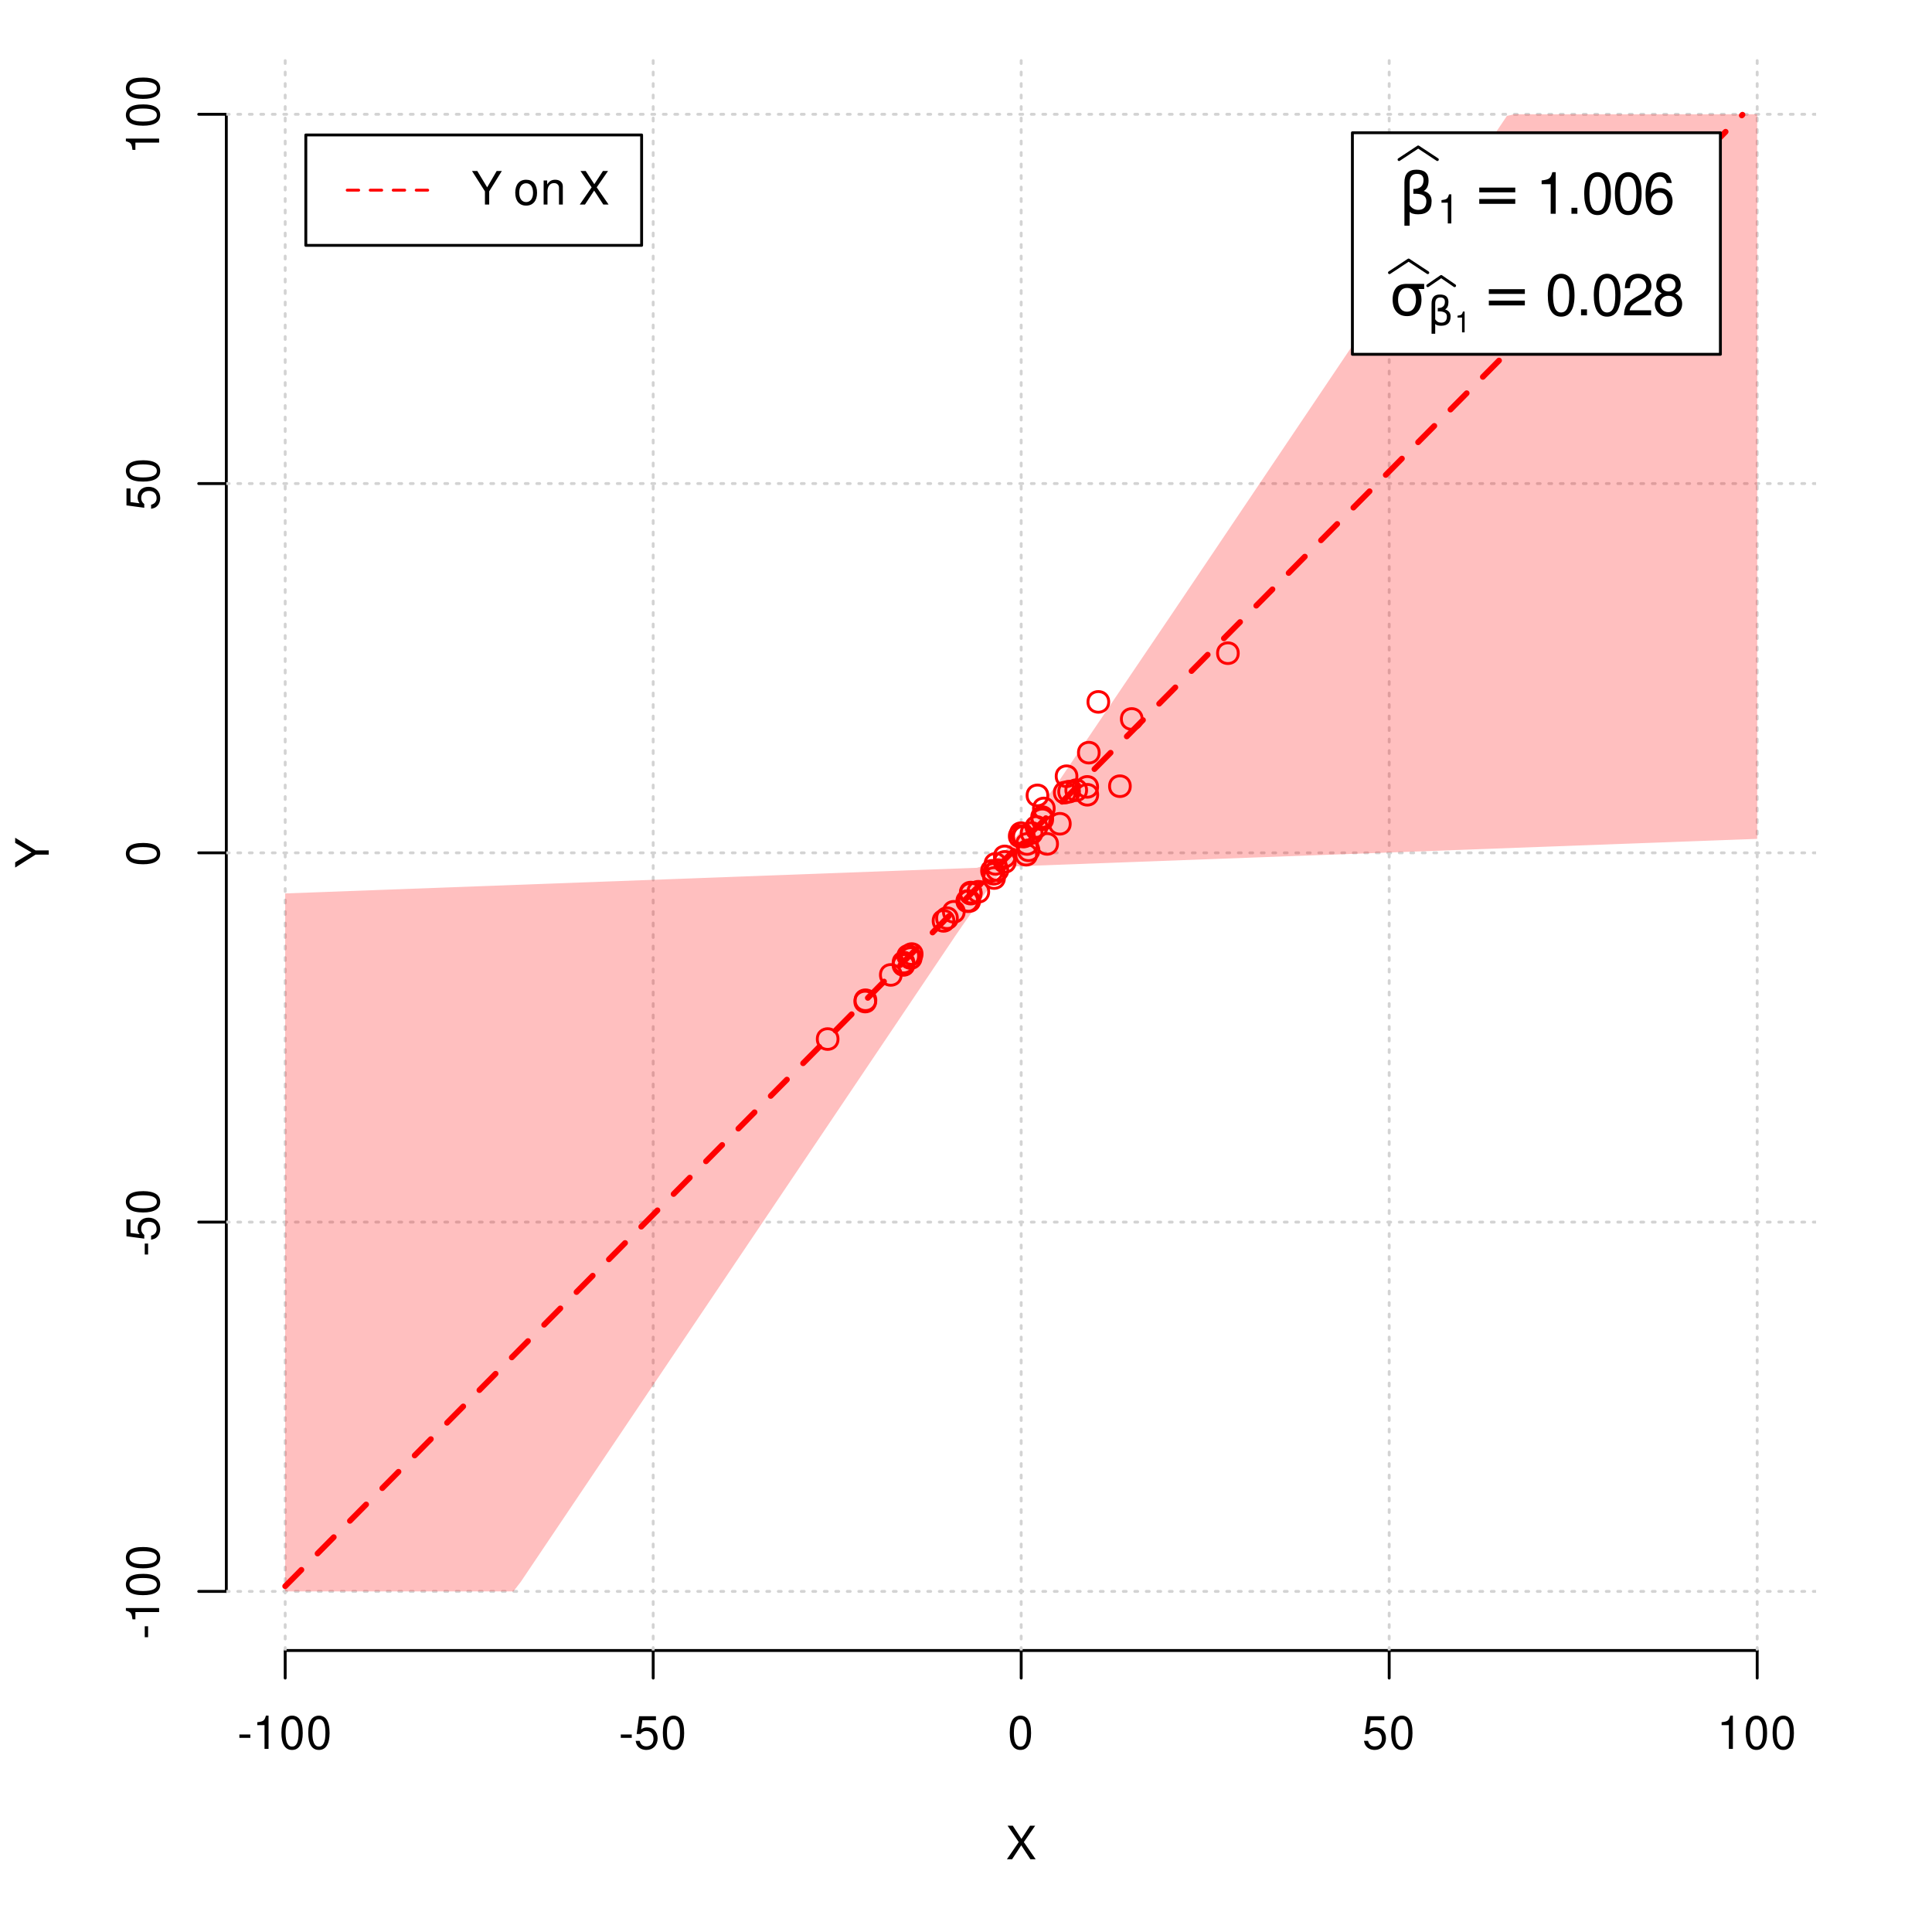 <?xml version="1.0" encoding="UTF-8"?>
<svg xmlns="http://www.w3.org/2000/svg" xmlns:xlink="http://www.w3.org/1999/xlink" width="504pt" height="504pt" viewBox="0 0 504 504" version="1.1">
<defs>
<g>
<symbol overflow="visible" id="glyph0-0">
<path style="stroke:none;" d=""/>
</symbol>
<symbol overflow="visible" id="glyph0-1">
<path style="stroke:none;" d="M 4.688 -4.484 L 7.641 -8.75 L 6.312 -8.75 L 4.062 -5.312 L 1.812 -8.75 L 0.453 -8.75 L 3.359 -4.484 L 0.266 0 L 1.625 0 L 4.016 -3.641 L 6.406 0 L 7.781 0 Z M 4.688 -4.484 "/>
</symbol>
<symbol overflow="visible" id="glyph0-2">
<path style="stroke:none;" d="M 3.406 -3.75 L 0.547 -3.75 L 0.547 -2.875 L 3.406 -2.875 Z M 3.406 -3.75 "/>
</symbol>
<symbol overflow="visible" id="glyph0-3">
<path style="stroke:none;" d="M 3.109 -6.188 L 3.109 0 L 4.156 0 L 4.156 -8.672 L 3.469 -8.672 C 3.094 -7.344 2.859 -7.156 1.219 -6.953 L 1.219 -6.188 Z M 3.109 -6.188 "/>
</symbol>
<symbol overflow="visible" id="glyph0-4">
<path style="stroke:none;" d="M 3.297 -8.672 C 2.516 -8.672 1.781 -8.312 1.344 -7.734 C 0.797 -6.953 0.516 -5.812 0.516 -4.203 C 0.516 -1.266 1.469 0.281 3.297 0.281 C 5.094 0.281 6.078 -1.266 6.078 -4.125 C 6.078 -5.812 5.812 -6.938 5.25 -7.734 C 4.812 -8.328 4.109 -8.672 3.297 -8.672 Z M 3.297 -7.734 C 4.438 -7.734 5 -6.578 5 -4.219 C 5 -1.75 4.453 -0.594 3.281 -0.594 C 2.156 -0.594 1.594 -1.797 1.594 -4.188 C 1.594 -6.578 2.156 -7.734 3.297 -7.734 Z M 3.297 -7.734 "/>
</symbol>
<symbol overflow="visible" id="glyph0-5">
<path style="stroke:none;" d="M 5.719 -8.516 L 1.312 -8.516 L 0.688 -3.875 L 1.656 -3.875 C 2.141 -4.469 2.562 -4.672 3.234 -4.672 C 4.375 -4.672 5.078 -3.891 5.078 -2.625 C 5.078 -1.406 4.375 -0.656 3.219 -0.656 C 2.297 -0.656 1.734 -1.125 1.469 -2.094 L 0.422 -2.094 C 0.562 -1.391 0.688 -1.062 0.938 -0.75 C 1.422 -0.094 2.281 0.281 3.234 0.281 C 4.953 0.281 6.156 -0.969 6.156 -2.766 C 6.156 -4.453 5.047 -5.609 3.406 -5.609 C 2.812 -5.609 2.328 -5.453 1.844 -5.094 L 2.172 -7.469 L 5.719 -7.469 Z M 5.719 -8.516 "/>
</symbol>
<symbol overflow="visible" id="glyph0-6">
<path style="stroke:none;" d="M 4.641 -3.438 L 7.938 -8.75 L 6.594 -8.75 L 4.109 -4.484 L 1.531 -8.75 L 0.156 -8.75 L 3.531 -3.438 L 3.531 0 L 4.641 0 Z M 4.641 -3.438 "/>
</symbol>
<symbol overflow="visible" id="glyph0-7">
<path style="stroke:none;" d=""/>
</symbol>
<symbol overflow="visible" id="glyph0-8">
<path style="stroke:none;" d="M 3.266 -6.469 C 1.484 -6.469 0.438 -5.203 0.438 -3.094 C 0.438 -0.969 1.484 0.281 3.281 0.281 C 5.047 0.281 6.125 -0.984 6.125 -3.047 C 6.125 -5.234 5.094 -6.469 3.266 -6.469 Z M 3.281 -5.547 C 4.406 -5.547 5.078 -4.625 5.078 -3.062 C 5.078 -1.578 4.375 -0.641 3.281 -0.641 C 2.156 -0.641 1.469 -1.578 1.469 -3.094 C 1.469 -4.625 2.156 -5.547 3.281 -5.547 Z M 3.281 -5.547 "/>
</symbol>
<symbol overflow="visible" id="glyph0-9">
<path style="stroke:none;" d="M 0.844 -6.281 L 0.844 0 L 1.844 0 L 1.844 -3.469 C 1.844 -4.75 2.516 -5.594 3.547 -5.594 C 4.344 -5.594 4.844 -5.109 4.844 -4.359 L 4.844 0 L 5.844 0 L 5.844 -4.75 C 5.844 -5.797 5.062 -6.469 3.859 -6.469 C 2.922 -6.469 2.312 -6.109 1.766 -5.234 L 1.766 -6.281 Z M 0.844 -6.281 "/>
</symbol>
<symbol overflow="visible" id="glyph1-0">
<path style="stroke:none;" d=""/>
</symbol>
<symbol overflow="visible" id="glyph1-1">
<path style="stroke:none;" d="M -3.438 -4.641 L -8.75 -7.938 L -8.75 -6.594 L -4.484 -4.109 L -8.75 -1.531 L -8.75 -0.156 L -3.438 -3.531 L 0 -3.531 L 0 -4.641 Z M -3.438 -4.641 "/>
</symbol>
<symbol overflow="visible" id="glyph1-2">
<path style="stroke:none;" d="M -3.75 -3.406 L -3.75 -0.547 L -2.875 -0.547 L -2.875 -3.406 Z M -3.75 -3.406 "/>
</symbol>
<symbol overflow="visible" id="glyph1-3">
<path style="stroke:none;" d="M -6.188 -3.109 L 0 -3.109 L 0 -4.156 L -8.672 -4.156 L -8.672 -3.469 C -7.344 -3.094 -7.156 -2.859 -6.953 -1.219 L -6.188 -1.219 Z M -6.188 -3.109 "/>
</symbol>
<symbol overflow="visible" id="glyph1-4">
<path style="stroke:none;" d="M -8.672 -3.297 C -8.672 -2.516 -8.312 -1.781 -7.734 -1.344 C -6.953 -0.797 -5.812 -0.516 -4.203 -0.516 C -1.266 -0.516 0.281 -1.469 0.281 -3.297 C 0.281 -5.094 -1.266 -6.078 -4.125 -6.078 C -5.812 -6.078 -6.938 -5.812 -7.734 -5.25 C -8.328 -4.812 -8.672 -4.109 -8.672 -3.297 Z M -7.734 -3.297 C -7.734 -4.438 -6.578 -5 -4.219 -5 C -1.75 -5 -0.594 -4.453 -0.594 -3.281 C -0.594 -2.156 -1.797 -1.594 -4.188 -1.594 C -6.578 -1.594 -7.734 -2.156 -7.734 -3.297 Z M -7.734 -3.297 "/>
</symbol>
<symbol overflow="visible" id="glyph1-5">
<path style="stroke:none;" d="M -8.516 -5.719 L -8.516 -1.312 L -3.875 -0.688 L -3.875 -1.656 C -4.469 -2.141 -4.672 -2.562 -4.672 -3.234 C -4.672 -4.375 -3.891 -5.078 -2.625 -5.078 C -1.406 -5.078 -0.656 -4.375 -0.656 -3.219 C -0.656 -2.297 -1.125 -1.734 -2.094 -1.469 L -2.094 -0.422 C -1.391 -0.562 -1.062 -0.688 -0.75 -0.938 C -0.094 -1.422 0.281 -2.281 0.281 -3.234 C 0.281 -4.953 -0.969 -6.156 -2.766 -6.156 C -4.453 -6.156 -5.609 -5.047 -5.609 -3.406 C -5.609 -2.812 -5.453 -2.328 -5.094 -1.844 L -7.469 -2.172 L -7.469 -5.719 Z M -8.516 -5.719 "/>
</symbol>
<symbol overflow="visible" id="glyph2-0">
<path style="stroke:none;" d="M 0.75 2.656 L 0.75 -10.578 L 8.25 -10.578 L 8.25 2.656 Z M 1.594 1.812 L 7.406 1.812 L 7.406 -9.734 L 1.594 -9.734 Z M 1.594 1.812 "/>
</symbol>
<symbol overflow="visible" id="glyph2-1">
<path style="stroke:none;" d="M 2.766 -0.5 L 2.766 3.125 L 1.406 3.125 L 1.406 -8.156 C 1.406 -10.375 2.445 -11.484 4.531 -11.484 C 6.645 -11.484 7.703 -10.547 7.703 -8.672 C 7.703 -7.336 7.285 -6.426 6.453 -5.938 C 7.816 -5.5 8.5 -4.625 8.5 -3.312 C 8.5 -1 7.32 0.156 4.969 0.156 C 3.926 0.156 3.191 -0.062 2.766 -0.5 Z M 2.766 -2.266 C 3.305 -1.422 4.055 -1 5.016 -1 C 6.422 -1 7.125 -1.766 7.125 -3.297 C 7.125 -4.672 5.992 -5.305 3.734 -5.203 L 3.734 -6.453 C 5.504 -6.453 6.391 -7.234 6.391 -8.797 C 6.391 -9.859 5.816 -10.391 4.672 -10.391 C 3.398 -10.391 2.766 -9.629 2.766 -8.109 Z M 2.766 -2.266 "/>
</symbol>
<symbol overflow="visible" id="glyph2-2">
<path style="stroke:none;" d="M 1.594 -6.812 L 10.984 -6.812 L 10.984 -5.578 L 1.594 -5.578 Z M 1.594 -3.828 L 10.984 -3.828 L 10.984 -2.578 L 1.594 -2.578 Z M 1.594 -3.828 "/>
</symbol>
<symbol overflow="visible" id="glyph2-3">
<path style="stroke:none;" d="M 4.594 -7.141 C 3.852 -7.141 3.281 -6.867 2.875 -6.328 C 2.457 -5.766 2.25 -5.02 2.25 -4.094 C 2.25 -3.113 2.457 -2.344 2.875 -1.781 C 3.289 -1.219 3.863 -0.938 4.594 -0.938 C 5.312 -0.938 5.879 -1.219 6.297 -1.781 C 6.711 -2.344 6.922 -3.113 6.922 -4.094 C 6.922 -4.988 6.711 -5.734 6.297 -6.328 C 5.91 -6.867 5.344 -7.141 4.594 -7.141 Z M 4.594 -8.203 L 9.062 -8.203 L 9.062 -6.859 L 7.562 -6.859 C 8.094 -6.098 8.359 -5.176 8.359 -4.094 C 8.359 -2.75 8.023 -1.695 7.359 -0.938 C 6.68 -0.164 5.758 0.219 4.594 0.219 C 3.414 0.219 2.492 -0.164 1.828 -0.938 C 1.16 -1.695 0.828 -2.75 0.828 -4.094 C 0.828 -5.445 1.16 -6.504 1.828 -7.266 C 2.379 -7.891 3.301 -8.203 4.594 -8.203 Z M 4.594 -8.203 "/>
</symbol>
<symbol overflow="visible" id="glyph3-0">
<path style="stroke:none;" d=""/>
</symbol>
<symbol overflow="visible" id="glyph3-1">
<path style="stroke:none;" d="M 2.719 -5.406 L 2.719 0 L 3.641 0 L 3.641 -7.594 L 3.031 -7.594 C 2.703 -6.422 2.5 -6.266 1.078 -6.078 L 1.078 -5.406 Z M 2.719 -5.406 "/>
</symbol>
<symbol overflow="visible" id="glyph4-0">
<path style="stroke:none;" d=""/>
</symbol>
<symbol overflow="visible" id="glyph4-1">
<path style="stroke:none;" d="M 3.891 -7.719 L 3.891 0 L 5.203 0 L 5.203 -10.844 L 4.328 -10.844 C 3.875 -9.188 3.562 -8.953 1.531 -8.688 L 1.531 -7.719 Z M 3.891 -7.719 "/>
</symbol>
<symbol overflow="visible" id="glyph4-2">
<path style="stroke:none;" d="M 2.859 -1.562 L 1.312 -1.562 L 1.312 0 L 2.859 0 Z M 2.859 -1.562 "/>
</symbol>
<symbol overflow="visible" id="glyph4-3">
<path style="stroke:none;" d="M 4.125 -10.844 C 3.141 -10.844 2.234 -10.391 1.688 -9.656 C 0.984 -8.703 0.641 -7.266 0.641 -5.25 C 0.641 -1.594 1.844 0.344 4.125 0.344 C 6.375 0.344 7.609 -1.594 7.609 -5.156 C 7.609 -7.266 7.281 -8.672 6.562 -9.656 C 6.016 -10.406 5.125 -10.844 4.125 -10.844 Z M 4.125 -9.672 C 5.547 -9.672 6.25 -8.219 6.25 -5.281 C 6.25 -2.188 5.562 -0.75 4.094 -0.75 C 2.703 -0.75 2 -2.25 2 -5.234 C 2 -8.219 2.703 -9.672 4.125 -9.672 Z M 4.125 -9.672 "/>
</symbol>
<symbol overflow="visible" id="glyph4-4">
<path style="stroke:none;" d="M 7.469 -8.031 C 7.219 -9.797 6.078 -10.844 4.453 -10.844 C 3.281 -10.844 2.234 -10.281 1.609 -9.297 C 0.938 -8.234 0.641 -6.922 0.641 -4.953 C 0.641 -3.125 0.906 -1.969 1.547 -1 C 2.109 -0.125 3.047 0.344 4.219 0.344 C 6.234 0.344 7.688 -1.172 7.688 -3.281 C 7.688 -5.281 6.344 -6.688 4.438 -6.688 C 3.391 -6.688 2.562 -6.297 2 -5.5 C 2.016 -8.188 2.844 -9.672 4.359 -9.672 C 5.297 -9.672 5.938 -9.078 6.156 -8.031 Z M 4.281 -5.516 C 5.547 -5.516 6.344 -4.625 6.344 -3.188 C 6.344 -1.812 5.438 -0.828 4.234 -0.828 C 3 -0.828 2.062 -1.859 2.062 -3.234 C 2.062 -4.594 2.969 -5.516 4.281 -5.516 Z M 4.281 -5.516 "/>
</symbol>
<symbol overflow="visible" id="glyph4-5">
<path style="stroke:none;" d="M 7.594 -1.312 L 2 -1.312 C 2.125 -2.203 2.609 -2.781 3.922 -3.562 L 5.422 -4.406 C 6.906 -5.234 7.672 -6.344 7.672 -7.688 C 7.672 -8.578 7.312 -9.422 6.672 -10 C 6.047 -10.578 5.266 -10.844 4.266 -10.844 C 2.906 -10.844 1.906 -10.359 1.312 -9.438 C 0.938 -8.859 0.781 -8.188 0.75 -7.094 L 2.062 -7.094 C 2.109 -7.828 2.203 -8.266 2.391 -8.625 C 2.734 -9.281 3.422 -9.688 4.219 -9.688 C 5.422 -9.688 6.312 -8.812 6.312 -7.656 C 6.312 -6.781 5.812 -6.031 4.875 -5.484 L 3.5 -4.688 C 1.281 -3.406 0.625 -2.391 0.516 -0.016 L 7.594 -0.016 Z M 7.594 -1.312 "/>
</symbol>
<symbol overflow="visible" id="glyph4-6">
<path style="stroke:none;" d="M 5.859 -5.719 C 6.969 -6.391 7.312 -6.938 7.312 -7.953 C 7.312 -9.656 6.016 -10.844 4.125 -10.844 C 2.25 -10.844 0.938 -9.656 0.938 -7.969 C 0.938 -6.938 1.281 -6.406 2.375 -5.719 C 1.156 -5.094 0.562 -4.219 0.562 -3.016 C 0.562 -1.031 2.016 0.344 4.125 0.344 C 6.219 0.344 7.688 -1.031 7.688 -3.016 C 7.688 -4.219 7.094 -5.094 5.859 -5.719 Z M 4.125 -9.672 C 5.25 -9.672 5.969 -9 5.969 -7.922 C 5.969 -6.906 5.234 -6.219 4.125 -6.219 C 3 -6.219 2.281 -6.906 2.281 -7.953 C 2.281 -9 3 -9.672 4.125 -9.672 Z M 4.125 -5.109 C 5.438 -5.109 6.344 -4.25 6.344 -2.984 C 6.344 -1.688 5.453 -0.828 4.094 -0.828 C 2.812 -0.828 1.906 -1.703 1.906 -2.969 C 1.906 -4.266 2.797 -5.109 4.125 -5.109 Z M 4.125 -5.109 "/>
</symbol>
<symbol overflow="visible" id="glyph5-0">
<path style="stroke:none;" d="M 0.516 1.859 L 0.516 -7.406 L 5.766 -7.406 L 5.766 1.859 Z M 1.109 1.266 L 5.188 1.266 L 5.188 -6.812 L 1.109 -6.812 Z M 1.109 1.266 "/>
</symbol>
<symbol overflow="visible" id="glyph5-1">
<path style="stroke:none;" d="M 1.938 -0.359 L 1.938 2.188 L 0.984 2.188 L 0.984 -5.703 C 0.984 -7.266 1.711 -8.047 3.172 -8.047 C 4.648 -8.047 5.391 -7.391 5.391 -6.078 C 5.391 -5.141 5.098 -4.5 4.516 -4.156 C 5.473 -3.844 5.953 -3.234 5.953 -2.328 C 5.953 -0.703 5.125 0.109 3.469 0.109 C 2.75 0.109 2.238 -0.047 1.938 -0.359 Z M 1.938 -1.578 C 2.312 -0.992 2.836 -0.703 3.516 -0.703 C 4.492 -0.703 4.984 -1.238 4.984 -2.312 C 4.984 -3.27 4.191 -3.711 2.609 -3.641 L 2.609 -4.516 C 3.848 -4.516 4.469 -5.062 4.469 -6.156 C 4.469 -6.906 4.066 -7.281 3.266 -7.281 C 2.379 -7.281 1.938 -6.742 1.938 -5.672 Z M 1.938 -1.578 "/>
</symbol>
<symbol overflow="visible" id="glyph6-0">
<path style="stroke:none;" d=""/>
</symbol>
<symbol overflow="visible" id="glyph6-1">
<path style="stroke:none;" d="M 1.938 -3.859 L 1.938 0 L 2.609 0 L 2.609 -5.422 L 2.172 -5.422 C 1.938 -4.594 1.781 -4.484 0.766 -4.344 L 0.766 -3.859 Z M 1.938 -3.859 "/>
</symbol>
</g>
<clipPath id="clip1">
  <path d="M 74 14.398 L 75 14.398 L 75 430.559 L 74 430.559 Z M 74 14.398 "/>
</clipPath>
<clipPath id="clip2">
  <path d="M 170 14.398 L 171 14.398 L 171 430.559 L 170 430.559 Z M 170 14.398 "/>
</clipPath>
<clipPath id="clip3">
  <path d="M 266 14.398 L 267 14.398 L 267 430.559 L 266 430.559 Z M 266 14.398 "/>
</clipPath>
<clipPath id="clip4">
  <path d="M 362 14.398 L 363 14.398 L 363 430.559 L 362 430.559 Z M 362 14.398 "/>
</clipPath>
<clipPath id="clip5">
  <path d="M 458 14.398 L 459 14.398 L 459 430.559 L 458 430.559 Z M 458 14.398 "/>
</clipPath>
<clipPath id="clip6">
  <path d="M 59.039 414 L 473.758 414 L 473.758 416 L 59.039 416 Z M 59.039 414 "/>
</clipPath>
<clipPath id="clip7">
  <path d="M 59.039 318 L 473.758 318 L 473.758 320 L 59.039 320 Z M 59.039 318 "/>
</clipPath>
<clipPath id="clip8">
  <path d="M 59.039 222 L 473.758 222 L 473.758 223 L 59.039 223 Z M 59.039 222 "/>
</clipPath>
<clipPath id="clip9">
  <path d="M 59.039 125 L 473.758 125 L 473.758 127 L 59.039 127 Z M 59.039 125 "/>
</clipPath>
<clipPath id="clip10">
  <path d="M 59.039 29 L 473.758 29 L 473.758 31 L 59.039 31 Z M 59.039 29 "/>
</clipPath>
</defs>
<g id="surface1531">
<rect x="0" y="0" width="504" height="504" style="fill:rgb(100%,100%,100%);fill-opacity:1;stroke:none;"/>
<g style="fill:rgb(0%,0%,0%);fill-opacity:1;">
  <use xlink:href="#glyph0-1" x="262.398" y="485.029"/>
</g>
<g style="fill:rgb(0%,0%,0%);fill-opacity:1;">
  <use xlink:href="#glyph1-1" x="12.709" y="226.48"/>
</g>
<path style="fill:none;stroke-width:0.75;stroke-linecap:round;stroke-linejoin:round;stroke:rgb(0%,0%,0%);stroke-opacity:1;stroke-miterlimit:10;" d="M 74.398 430.559 L 458.398 430.559 "/>
<path style="fill:none;stroke-width:0.75;stroke-linecap:round;stroke-linejoin:round;stroke:rgb(0%,0%,0%);stroke-opacity:1;stroke-miterlimit:10;" d="M 74.398 430.559 L 74.398 437.762 "/>
<path style="fill:none;stroke-width:0.75;stroke-linecap:round;stroke-linejoin:round;stroke:rgb(0%,0%,0%);stroke-opacity:1;stroke-miterlimit:10;" d="M 170.398 430.559 L 170.398 437.762 "/>
<path style="fill:none;stroke-width:0.75;stroke-linecap:round;stroke-linejoin:round;stroke:rgb(0%,0%,0%);stroke-opacity:1;stroke-miterlimit:10;" d="M 266.398 430.559 L 266.398 437.762 "/>
<path style="fill:none;stroke-width:0.75;stroke-linecap:round;stroke-linejoin:round;stroke:rgb(0%,0%,0%);stroke-opacity:1;stroke-miterlimit:10;" d="M 362.398 430.559 L 362.398 437.762 "/>
<path style="fill:none;stroke-width:0.75;stroke-linecap:round;stroke-linejoin:round;stroke:rgb(0%,0%,0%);stroke-opacity:1;stroke-miterlimit:10;" d="M 458.398 430.559 L 458.398 437.762 "/>
<g style="fill:rgb(0%,0%,0%);fill-opacity:1;">
  <use xlink:href="#glyph0-2" x="61.898" y="456.229"/>
  <use xlink:href="#glyph0-3" x="65.898" y="456.229"/>
  <use xlink:href="#glyph0-4" x="72.898" y="456.229"/>
  <use xlink:href="#glyph0-4" x="79.898" y="456.229"/>
</g>
<g style="fill:rgb(0%,0%,0%);fill-opacity:1;">
  <use xlink:href="#glyph0-2" x="161.398" y="456.229"/>
  <use xlink:href="#glyph0-5" x="165.398" y="456.229"/>
  <use xlink:href="#glyph0-4" x="172.398" y="456.229"/>
</g>
<g style="fill:rgb(0%,0%,0%);fill-opacity:1;">
  <use xlink:href="#glyph0-4" x="262.898" y="456.229"/>
</g>
<g style="fill:rgb(0%,0%,0%);fill-opacity:1;">
  <use xlink:href="#glyph0-5" x="355.398" y="456.229"/>
  <use xlink:href="#glyph0-4" x="362.398" y="456.229"/>
</g>
<g style="fill:rgb(0%,0%,0%);fill-opacity:1;">
  <use xlink:href="#glyph0-3" x="447.898" y="456.229"/>
  <use xlink:href="#glyph0-4" x="454.898" y="456.229"/>
  <use xlink:href="#glyph0-4" x="461.898" y="456.229"/>
</g>
<path style="fill:none;stroke-width:0.75;stroke-linecap:round;stroke-linejoin:round;stroke:rgb(0%,0%,0%);stroke-opacity:1;stroke-miterlimit:10;" d="M 59.039 415.148 L 59.039 29.812 "/>
<path style="fill:none;stroke-width:0.75;stroke-linecap:round;stroke-linejoin:round;stroke:rgb(0%,0%,0%);stroke-opacity:1;stroke-miterlimit:10;" d="M 59.039 415.148 L 51.84 415.148 "/>
<path style="fill:none;stroke-width:0.75;stroke-linecap:round;stroke-linejoin:round;stroke:rgb(0%,0%,0%);stroke-opacity:1;stroke-miterlimit:10;" d="M 59.039 318.812 L 51.84 318.812 "/>
<path style="fill:none;stroke-width:0.75;stroke-linecap:round;stroke-linejoin:round;stroke:rgb(0%,0%,0%);stroke-opacity:1;stroke-miterlimit:10;" d="M 59.039 222.48 L 51.84 222.48 "/>
<path style="fill:none;stroke-width:0.75;stroke-linecap:round;stroke-linejoin:round;stroke:rgb(0%,0%,0%);stroke-opacity:1;stroke-miterlimit:10;" d="M 59.039 126.148 L 51.84 126.148 "/>
<path style="fill:none;stroke-width:0.75;stroke-linecap:round;stroke-linejoin:round;stroke:rgb(0%,0%,0%);stroke-opacity:1;stroke-miterlimit:10;" d="M 59.039 29.812 L 51.84 29.812 "/>
<g style="fill:rgb(0%,0%,0%);fill-opacity:1;">
  <use xlink:href="#glyph1-2" x="41.51" y="427.648"/>
  <use xlink:href="#glyph1-3" x="41.51" y="423.648"/>
  <use xlink:href="#glyph1-4" x="41.51" y="416.648"/>
  <use xlink:href="#glyph1-4" x="41.51" y="409.648"/>
</g>
<g style="fill:rgb(0%,0%,0%);fill-opacity:1;">
  <use xlink:href="#glyph1-2" x="41.51" y="327.812"/>
  <use xlink:href="#glyph1-5" x="41.51" y="323.812"/>
  <use xlink:href="#glyph1-4" x="41.51" y="316.812"/>
</g>
<g style="fill:rgb(0%,0%,0%);fill-opacity:1;">
  <use xlink:href="#glyph1-4" x="41.51" y="225.98"/>
</g>
<g style="fill:rgb(0%,0%,0%);fill-opacity:1;">
  <use xlink:href="#glyph1-5" x="41.51" y="133.148"/>
  <use xlink:href="#glyph1-4" x="41.51" y="126.148"/>
</g>
<g style="fill:rgb(0%,0%,0%);fill-opacity:1;">
  <use xlink:href="#glyph1-3" x="41.51" y="40.312"/>
  <use xlink:href="#glyph1-4" x="41.51" y="33.312"/>
  <use xlink:href="#glyph1-4" x="41.51" y="26.312"/>
</g>
<g clip-path="url(#clip1)" clip-rule="nonzero">
<path style="fill:none;stroke-width:0.75;stroke-linecap:round;stroke-linejoin:round;stroke:rgb(82.745%,82.745%,82.745%);stroke-opacity:1;stroke-dasharray:0.75,2.25;stroke-miterlimit:10;" d="M 74.398 430.559 L 74.398 14.398 "/>
</g>
<g clip-path="url(#clip2)" clip-rule="nonzero">
<path style="fill:none;stroke-width:0.75;stroke-linecap:round;stroke-linejoin:round;stroke:rgb(82.745%,82.745%,82.745%);stroke-opacity:1;stroke-dasharray:0.75,2.25;stroke-miterlimit:10;" d="M 170.398 430.559 L 170.398 14.398 "/>
</g>
<g clip-path="url(#clip3)" clip-rule="nonzero">
<path style="fill:none;stroke-width:0.75;stroke-linecap:round;stroke-linejoin:round;stroke:rgb(82.745%,82.745%,82.745%);stroke-opacity:1;stroke-dasharray:0.75,2.25;stroke-miterlimit:10;" d="M 266.398 430.559 L 266.398 14.398 "/>
</g>
<g clip-path="url(#clip4)" clip-rule="nonzero">
<path style="fill:none;stroke-width:0.75;stroke-linecap:round;stroke-linejoin:round;stroke:rgb(82.745%,82.745%,82.745%);stroke-opacity:1;stroke-dasharray:0.75,2.25;stroke-miterlimit:10;" d="M 362.398 430.559 L 362.398 14.398 "/>
</g>
<g clip-path="url(#clip5)" clip-rule="nonzero">
<path style="fill:none;stroke-width:0.75;stroke-linecap:round;stroke-linejoin:round;stroke:rgb(82.745%,82.745%,82.745%);stroke-opacity:1;stroke-dasharray:0.75,2.25;stroke-miterlimit:10;" d="M 458.398 430.559 L 458.398 14.398 "/>
</g>
<g clip-path="url(#clip6)" clip-rule="nonzero">
<path style="fill:none;stroke-width:0.75;stroke-linecap:round;stroke-linejoin:round;stroke:rgb(82.745%,82.745%,82.745%);stroke-opacity:1;stroke-dasharray:0.75,2.25;stroke-miterlimit:10;" d="M 59.039 415.148 L 473.762 415.148 "/>
</g>
<g clip-path="url(#clip7)" clip-rule="nonzero">
<path style="fill:none;stroke-width:0.75;stroke-linecap:round;stroke-linejoin:round;stroke:rgb(82.745%,82.745%,82.745%);stroke-opacity:1;stroke-dasharray:0.75,2.25;stroke-miterlimit:10;" d="M 59.039 318.812 L 473.762 318.812 "/>
</g>
<g clip-path="url(#clip8)" clip-rule="nonzero">
<path style="fill:none;stroke-width:0.75;stroke-linecap:round;stroke-linejoin:round;stroke:rgb(82.745%,82.745%,82.745%);stroke-opacity:1;stroke-dasharray:0.75,2.25;stroke-miterlimit:10;" d="M 59.039 222.48 L 473.762 222.48 "/>
</g>
<g clip-path="url(#clip9)" clip-rule="nonzero">
<path style="fill:none;stroke-width:0.75;stroke-linecap:round;stroke-linejoin:round;stroke:rgb(82.745%,82.745%,82.745%);stroke-opacity:1;stroke-dasharray:0.75,2.25;stroke-miterlimit:10;" d="M 59.039 126.148 L 473.762 126.148 "/>
</g>
<g clip-path="url(#clip10)" clip-rule="nonzero">
<path style="fill:none;stroke-width:0.75;stroke-linecap:round;stroke-linejoin:round;stroke:rgb(82.745%,82.745%,82.745%);stroke-opacity:1;stroke-dasharray:0.75,2.25;stroke-miterlimit:10;" d="M 59.039 29.812 L 473.762 29.812 "/>
</g>
<path style=" stroke:none;fill-rule:nonzero;fill:rgb(100%,0%,0%);fill-opacity:0.251;" d="M 74.398 240.195 L 74.398 233.074 L 76.32 233.004 L 78.238 232.934 L 80.16 232.863 L 82.078 232.789 L 85.922 232.648 L 87.84 232.578 L 89.762 232.504 L 91.68 232.434 L 93.602 232.363 L 95.52 232.293 L 97.441 232.219 L 99.359 232.148 L 101.281 232.078 L 103.199 232.008 L 105.121 231.938 L 107.039 231.863 L 108.961 231.793 L 110.879 231.723 L 112.801 231.652 L 114.719 231.578 L 116.641 231.508 L 118.559 231.438 L 120.48 231.367 L 122.398 231.297 L 124.32 231.223 L 126.238 231.152 L 128.16 231.082 L 130.078 231.012 L 132 230.938 L 133.922 230.867 L 135.84 230.797 L 137.762 230.727 L 139.68 230.652 L 141.602 230.582 L 143.52 230.512 L 145.441 230.441 L 147.359 230.371 L 149.281 230.297 L 151.199 230.227 L 153.121 230.156 L 155.039 230.086 L 156.961 230.012 L 158.879 229.941 L 160.801 229.871 L 162.719 229.801 L 164.641 229.73 L 166.559 229.656 L 168.48 229.586 L 170.398 229.516 L 172.32 229.445 L 174.238 229.371 L 176.16 229.301 L 178.078 229.23 L 180 229.16 L 181.922 229.086 L 183.84 229.016 L 185.762 228.945 L 187.68 228.875 L 189.602 228.805 L 191.52 228.73 L 193.441 228.66 L 195.359 228.59 L 197.281 228.52 L 199.199 228.445 L 201.121 228.375 L 203.039 228.305 L 204.961 228.234 L 206.879 228.164 L 208.801 228.09 L 210.719 228.02 L 212.641 227.949 L 214.559 227.879 L 216.48 227.805 L 218.398 227.734 L 220.32 227.664 L 222.238 227.594 L 224.16 227.52 L 226.078 227.449 L 229.922 227.309 L 231.84 227.238 L 233.762 227.164 L 235.68 227.094 L 237.602 227.023 L 239.52 226.953 L 241.441 226.879 L 243.359 226.809 L 245.281 226.738 L 247.199 226.668 L 249.121 226.598 L 251.039 226.523 L 252.961 226.453 L 254.879 226.383 L 256.801 225.777 L 258.719 224.66 L 260.641 223.543 L 262.559 221.484 L 264.48 219.023 L 266.398 216.566 L 268.32 214.105 L 270.238 211.648 L 272.16 209.188 L 274.078 206.727 L 276 204.105 L 277.922 201.266 L 279.84 198.426 L 281.762 195.586 L 283.68 192.746 L 285.602 189.906 L 287.52 187.066 L 289.441 184.227 L 291.359 181.387 L 293.281 178.547 L 295.199 175.707 L 297.121 172.867 L 299.039 170.027 L 300.961 167.188 L 302.879 164.348 L 304.801 161.508 L 306.719 158.664 L 308.641 155.809 L 310.559 152.953 L 312.48 150.102 L 314.398 147.246 L 316.32 144.395 L 318.238 141.539 L 320.16 138.684 L 322.078 135.832 L 325.922 130.121 L 327.84 127.27 L 329.762 124.414 L 331.68 121.559 L 333.602 118.707 L 335.52 115.852 L 337.441 112.996 L 339.359 110.145 L 341.281 107.289 L 343.199 104.438 L 345.121 101.582 L 347.039 98.727 L 348.961 95.875 L 350.879 93.02 L 352.801 90.164 L 354.719 87.312 L 356.641 84.457 L 358.559 81.602 L 360.48 78.75 L 362.398 75.895 L 364.32 73.043 L 366.238 70.188 L 368.16 67.332 L 370.078 64.48 L 373.922 58.77 L 375.84 55.918 L 377.762 53.062 L 379.68 50.207 L 381.602 47.355 L 383.52 44.5 L 385.441 41.645 L 387.359 38.793 L 389.281 35.938 L 391.199 33.086 L 393.121 30.23 L 395.039 29.812 L 458.398 29.812 L 458.398 218.836 L 456.48 218.906 L 454.559 218.977 L 452.641 219.047 L 450.719 219.121 L 448.801 219.191 L 446.879 219.262 L 444.961 219.332 L 443.039 219.406 L 441.121 219.477 L 439.199 219.547 L 437.281 219.617 L 435.359 219.691 L 433.441 219.762 L 431.52 219.832 L 429.602 219.902 L 427.68 219.973 L 425.762 220.047 L 423.84 220.117 L 421.922 220.188 L 420 220.258 L 418.078 220.332 L 416.16 220.402 L 414.238 220.473 L 412.32 220.543 L 410.398 220.613 L 408.48 220.688 L 406.559 220.758 L 404.641 220.828 L 402.719 220.898 L 400.801 220.973 L 398.879 221.043 L 396.961 221.113 L 395.039 221.184 L 393.121 221.258 L 391.199 221.328 L 389.281 221.398 L 387.359 221.469 L 385.441 221.539 L 383.52 221.613 L 381.602 221.684 L 379.68 221.754 L 377.762 221.824 L 375.84 221.898 L 373.922 221.969 L 370.078 222.109 L 368.16 222.18 L 366.238 222.254 L 364.32 222.324 L 362.398 222.395 L 360.48 222.465 L 358.559 222.539 L 356.641 222.609 L 354.719 222.68 L 352.801 222.75 L 350.879 222.824 L 348.961 222.895 L 347.039 222.965 L 345.121 223.035 L 343.199 223.105 L 341.281 223.18 L 339.359 223.25 L 337.441 223.32 L 335.52 223.391 L 333.602 223.465 L 331.68 223.535 L 329.762 223.605 L 327.84 223.676 L 325.922 223.746 L 324 223.82 L 322.078 223.891 L 320.16 223.961 L 318.238 224.031 L 316.32 224.105 L 314.398 224.176 L 312.48 224.246 L 310.559 224.316 L 308.641 224.387 L 306.719 224.461 L 304.801 224.531 L 302.879 224.602 L 300.961 224.672 L 299.039 224.746 L 297.121 224.816 L 295.199 224.887 L 293.281 224.957 L 291.359 225.031 L 289.441 225.102 L 287.52 225.172 L 285.602 225.242 L 283.68 225.312 L 281.762 225.387 L 279.84 225.457 L 277.922 225.527 L 276 225.598 L 274.078 225.672 L 272.16 225.742 L 270.238 225.812 L 268.32 225.883 L 266.398 225.953 L 264.48 226.027 L 262.559 226.805 L 260.641 228.121 L 258.719 230.57 L 256.801 233.297 L 254.879 236.027 L 252.961 238.754 L 251.039 241.484 L 249.121 244.285 L 247.199 247.141 L 245.281 249.992 L 243.359 252.848 L 241.441 255.703 L 239.52 258.555 L 237.602 261.41 L 235.68 264.262 L 233.762 267.117 L 231.84 269.973 L 229.922 272.824 L 226.078 278.535 L 224.16 281.387 L 222.238 284.242 L 220.32 287.098 L 218.398 289.949 L 216.48 292.805 L 214.559 295.66 L 212.641 298.512 L 210.719 301.367 L 208.801 304.219 L 206.879 307.074 L 204.961 309.93 L 203.039 312.781 L 201.121 315.637 L 199.199 318.492 L 197.281 321.344 L 195.359 324.199 L 193.441 327.055 L 191.52 329.906 L 189.602 332.762 L 187.68 335.617 L 185.762 338.469 L 183.84 341.324 L 181.922 344.176 L 178.078 349.887 L 176.16 352.738 L 174.238 355.594 L 172.32 358.449 L 170.398 361.301 L 168.48 364.156 L 166.559 367.012 L 164.641 369.863 L 162.719 372.719 L 160.801 375.574 L 158.879 378.426 L 156.961 381.281 L 155.039 384.133 L 153.121 386.988 L 151.199 389.844 L 149.281 392.695 L 147.359 395.551 L 145.441 398.406 L 143.52 401.258 L 141.602 404.113 L 139.68 406.969 L 137.762 409.82 L 135.84 412.676 L 133.922 415.148 L 74.398 415.148 Z M 74.398 240.195 "/>
<path style="fill:none;stroke-width:0.75;stroke-linecap:round;stroke-linejoin:round;stroke:rgb(100%,0%,0%);stroke-opacity:1;stroke-miterlimit:10;" d="M 280.93 202.492 C 280.93 206.094 275.531 206.094 275.531 202.492 C 275.531 198.891 280.93 198.891 280.93 202.492 "/>
<path style="fill:none;stroke-width:0.75;stroke-linecap:round;stroke-linejoin:round;stroke:rgb(100%,0%,0%);stroke-opacity:1;stroke-miterlimit:10;" d="M 235.082 254.324 C 235.082 257.926 229.68 257.926 229.68 254.324 C 229.68 250.727 235.082 250.727 235.082 254.324 "/>
<path style="fill:none;stroke-width:0.75;stroke-linecap:round;stroke-linejoin:round;stroke:rgb(100%,0%,0%);stroke-opacity:1;stroke-miterlimit:10;" d="M 286.742 196.348 C 286.742 199.949 281.34 199.949 281.34 196.348 C 281.34 192.75 286.742 192.75 286.742 196.348 "/>
<path style="fill:none;stroke-width:0.75;stroke-linecap:round;stroke-linejoin:round;stroke:rgb(100%,0%,0%);stroke-opacity:1;stroke-miterlimit:10;" d="M 262.023 229.051 C 262.023 232.652 256.625 232.652 256.625 229.051 C 256.625 225.449 262.023 225.449 262.023 229.051 "/>
<path style="fill:none;stroke-width:0.75;stroke-linecap:round;stroke-linejoin:round;stroke:rgb(100%,0%,0%);stroke-opacity:1;stroke-miterlimit:10;" d="M 269.055 217.352 C 269.055 220.949 263.656 220.949 263.656 217.352 C 263.656 213.75 269.055 213.75 269.055 217.352 "/>
<path style="fill:none;stroke-width:0.75;stroke-linecap:round;stroke-linejoin:round;stroke:rgb(100%,0%,0%);stroke-opacity:1;stroke-miterlimit:10;" d="M 262.887 226.992 C 262.887 230.59 257.488 230.59 257.488 226.992 C 257.488 223.391 262.887 223.391 262.887 226.992 "/>
<path style="fill:none;stroke-width:0.75;stroke-linecap:round;stroke-linejoin:round;stroke:rgb(100%,0%,0%);stroke-opacity:1;stroke-miterlimit:10;" d="M 238.387 251.715 C 238.387 255.316 232.984 255.316 232.984 251.715 C 232.984 248.117 238.387 248.117 238.387 251.715 "/>
<path style="fill:none;stroke-width:0.75;stroke-linecap:round;stroke-linejoin:round;stroke:rgb(100%,0%,0%);stroke-opacity:1;stroke-miterlimit:10;" d="M 275.871 220.148 C 275.871 223.75 270.469 223.75 270.469 220.148 C 270.469 216.551 275.871 216.551 275.871 220.148 "/>
<path style="fill:none;stroke-width:0.75;stroke-linecap:round;stroke-linejoin:round;stroke:rgb(100%,0%,0%);stroke-opacity:1;stroke-miterlimit:10;" d="M 297.938 187.559 C 297.938 191.156 292.535 191.156 292.535 187.559 C 292.535 183.957 297.938 183.957 297.938 187.559 "/>
<path style="fill:none;stroke-width:0.75;stroke-linecap:round;stroke-linejoin:round;stroke:rgb(100%,0%,0%);stroke-opacity:1;stroke-miterlimit:10;" d="M 283.457 206.137 C 283.457 209.734 278.055 209.734 278.055 206.137 C 278.055 202.535 283.457 202.535 283.457 206.137 "/>
<path style="fill:none;stroke-width:0.75;stroke-linecap:round;stroke-linejoin:round;stroke:rgb(100%,0%,0%);stroke-opacity:1;stroke-miterlimit:10;" d="M 286.348 207.328 C 286.348 210.93 280.949 210.93 280.949 207.328 C 280.949 203.73 286.348 203.73 286.348 207.328 "/>
<path style="fill:none;stroke-width:0.75;stroke-linecap:round;stroke-linejoin:round;stroke:rgb(100%,0%,0%);stroke-opacity:1;stroke-miterlimit:10;" d="M 294.855 205.098 C 294.855 208.695 289.453 208.695 289.453 205.098 C 289.453 201.496 294.855 201.496 294.855 205.098 "/>
<path style="fill:none;stroke-width:0.75;stroke-linecap:round;stroke-linejoin:round;stroke:rgb(100%,0%,0%);stroke-opacity:1;stroke-miterlimit:10;" d="M 274.602 213.738 C 274.602 217.34 269.199 217.34 269.199 213.738 C 269.199 210.141 274.602 210.141 274.602 213.738 "/>
<path style="fill:none;stroke-width:0.75;stroke-linecap:round;stroke-linejoin:round;stroke:rgb(100%,0%,0%);stroke-opacity:1;stroke-miterlimit:10;" d="M 275.008 210.898 C 275.008 214.5 269.609 214.5 269.609 210.898 C 269.609 207.301 275.008 207.301 275.008 210.898 "/>
<path style="fill:none;stroke-width:0.75;stroke-linecap:round;stroke-linejoin:round;stroke:rgb(100%,0%,0%);stroke-opacity:1;stroke-miterlimit:10;" d="M 257.918 232.629 C 257.918 236.23 252.52 236.23 252.52 232.629 C 252.52 229.031 257.918 229.031 257.918 232.629 "/>
<path style="fill:none;stroke-width:0.75;stroke-linecap:round;stroke-linejoin:round;stroke:rgb(100%,0%,0%);stroke-opacity:1;stroke-miterlimit:10;" d="M 238.398 251.105 C 238.398 254.707 232.996 254.707 232.996 251.105 C 232.996 247.504 238.398 247.504 238.398 251.105 "/>
<path style="fill:none;stroke-width:0.75;stroke-linecap:round;stroke-linejoin:round;stroke:rgb(100%,0%,0%);stroke-opacity:1;stroke-miterlimit:10;" d="M 269.809 218.211 C 269.809 221.812 264.406 221.812 264.406 218.211 C 264.406 214.613 269.809 214.613 269.809 218.211 "/>
<path style="fill:none;stroke-width:0.75;stroke-linecap:round;stroke-linejoin:round;stroke:rgb(100%,0%,0%);stroke-opacity:1;stroke-miterlimit:10;" d="M 255.535 235.066 C 255.535 238.668 250.133 238.668 250.133 235.066 C 250.133 231.469 255.535 231.469 255.535 235.066 "/>
<path style="fill:none;stroke-width:0.75;stroke-linecap:round;stroke-linejoin:round;stroke:rgb(100%,0%,0%);stroke-opacity:1;stroke-miterlimit:10;" d="M 270.629 220.168 C 270.629 223.77 265.227 223.77 265.227 220.168 C 265.227 216.566 270.629 216.566 270.629 220.168 "/>
<path style="fill:none;stroke-width:0.75;stroke-linecap:round;stroke-linejoin:round;stroke:rgb(100%,0%,0%);stroke-opacity:1;stroke-miterlimit:10;" d="M 270.406 222.969 C 270.406 226.57 265.008 226.57 265.008 222.969 C 265.008 219.371 270.406 219.371 270.406 222.969 "/>
<path style="fill:none;stroke-width:0.75;stroke-linecap:round;stroke-linejoin:round;stroke:rgb(100%,0%,0%);stroke-opacity:1;stroke-miterlimit:10;" d="M 273.34 207.492 C 273.34 211.094 267.941 211.094 267.941 207.492 C 267.941 203.891 273.34 203.891 273.34 207.492 "/>
<path style="fill:none;stroke-width:0.75;stroke-linecap:round;stroke-linejoin:round;stroke:rgb(100%,0%,0%);stroke-opacity:1;stroke-miterlimit:10;" d="M 271.012 221.816 C 271.012 225.418 265.613 225.418 265.613 221.816 C 265.613 218.219 271.012 218.219 271.012 221.816 "/>
<path style="fill:none;stroke-width:0.75;stroke-linecap:round;stroke-linejoin:round;stroke:rgb(100%,0%,0%);stroke-opacity:1;stroke-miterlimit:10;" d="M 228.406 261.273 C 228.406 264.875 223.008 264.875 223.008 261.273 C 223.008 257.676 228.406 257.676 228.406 261.273 "/>
<path style="fill:none;stroke-width:0.75;stroke-linecap:round;stroke-linejoin:round;stroke:rgb(100%,0%,0%);stroke-opacity:1;stroke-miterlimit:10;" d="M 264.805 223.41 C 264.805 227.012 259.406 227.012 259.406 223.41 C 259.406 219.812 264.805 219.812 264.805 223.41 "/>
<path style="fill:none;stroke-width:0.75;stroke-linecap:round;stroke-linejoin:round;stroke:rgb(100%,0%,0%);stroke-opacity:1;stroke-miterlimit:10;" d="M 269.539 218.184 C 269.539 221.785 264.141 221.785 264.141 218.184 C 264.141 214.586 269.539 214.586 269.539 218.184 "/>
<path style="fill:none;stroke-width:0.75;stroke-linecap:round;stroke-linejoin:round;stroke:rgb(100%,0%,0%);stroke-opacity:1;stroke-miterlimit:10;" d="M 280.457 206.766 C 280.457 210.367 275.059 210.367 275.059 206.766 C 275.059 203.168 280.457 203.168 280.457 206.766 "/>
<path style="fill:none;stroke-width:0.75;stroke-linecap:round;stroke-linejoin:round;stroke:rgb(100%,0%,0%);stroke-opacity:1;stroke-miterlimit:10;" d="M 255.934 233.121 C 255.934 236.723 250.531 236.723 250.531 233.121 C 250.531 229.52 255.934 229.52 255.934 233.121 "/>
<path style="fill:none;stroke-width:0.75;stroke-linecap:round;stroke-linejoin:round;stroke:rgb(100%,0%,0%);stroke-opacity:1;stroke-miterlimit:10;" d="M 268.711 218.129 C 268.711 221.73 263.309 221.73 263.309 218.129 C 263.309 214.531 268.711 214.531 268.711 218.129 "/>
<path style="fill:none;stroke-width:0.75;stroke-linecap:round;stroke-linejoin:round;stroke:rgb(100%,0%,0%);stroke-opacity:1;stroke-miterlimit:10;" d="M 264.82 224.84 C 264.82 228.438 259.418 228.438 259.418 224.84 C 259.418 221.238 264.82 221.238 264.82 224.84 "/>
<path style="fill:none;stroke-width:0.75;stroke-linecap:round;stroke-linejoin:round;stroke:rgb(100%,0%,0%);stroke-opacity:1;stroke-miterlimit:10;" d="M 228.477 260.934 C 228.477 264.535 223.078 264.535 223.078 260.934 C 223.078 257.336 228.477 257.336 228.477 260.934 "/>
<path style="fill:none;stroke-width:0.75;stroke-linecap:round;stroke-linejoin:round;stroke:rgb(100%,0%,0%);stroke-opacity:1;stroke-miterlimit:10;" d="M 240.27 249.918 C 240.27 253.52 234.871 253.52 234.871 249.918 C 234.871 246.32 240.27 246.32 240.27 249.918 "/>
<path style="fill:none;stroke-width:0.75;stroke-linecap:round;stroke-linejoin:round;stroke:rgb(100%,0%,0%);stroke-opacity:1;stroke-miterlimit:10;" d="M 279.188 214.898 C 279.188 218.5 273.789 218.5 273.789 214.898 C 273.789 211.297 279.188 211.297 279.188 214.898 "/>
<path style="fill:none;stroke-width:0.75;stroke-linecap:round;stroke-linejoin:round;stroke:rgb(100%,0%,0%);stroke-opacity:1;stroke-miterlimit:10;" d="M 255.934 232.84 C 255.934 236.441 250.535 236.441 250.535 232.84 C 250.535 229.242 255.934 229.242 255.934 232.84 "/>
<path style="fill:none;stroke-width:0.75;stroke-linecap:round;stroke-linejoin:round;stroke:rgb(100%,0%,0%);stroke-opacity:1;stroke-miterlimit:10;" d="M 248.84 240.23 C 248.84 243.828 243.438 243.828 243.438 240.23 C 243.438 236.629 248.84 236.629 248.84 240.23 "/>
<path style="fill:none;stroke-width:0.75;stroke-linecap:round;stroke-linejoin:round;stroke:rgb(100%,0%,0%);stroke-opacity:1;stroke-miterlimit:10;" d="M 251.523 237.855 C 251.523 241.457 246.121 241.457 246.121 237.855 C 246.121 234.258 251.523 234.258 251.523 237.855 "/>
<path style="fill:none;stroke-width:0.75;stroke-linecap:round;stroke-linejoin:round;stroke:rgb(100%,0%,0%);stroke-opacity:1;stroke-miterlimit:10;" d="M 261.93 227.949 C 261.93 231.551 256.531 231.551 256.531 227.949 C 256.531 224.352 261.93 224.352 261.93 227.949 "/>
<path style="fill:none;stroke-width:0.75;stroke-linecap:round;stroke-linejoin:round;stroke:rgb(100%,0%,0%);stroke-opacity:1;stroke-miterlimit:10;" d="M 262.387 225.363 C 262.387 228.961 256.988 228.961 256.988 225.363 C 256.988 221.762 262.387 221.762 262.387 225.363 "/>
<path style="fill:none;stroke-width:0.75;stroke-linecap:round;stroke-linejoin:round;stroke:rgb(100%,0%,0%);stroke-opacity:1;stroke-miterlimit:10;" d="M 286.328 205.273 C 286.328 208.875 280.93 208.875 280.93 205.273 C 280.93 201.676 286.328 201.676 286.328 205.273 "/>
<path style="fill:none;stroke-width:0.75;stroke-linecap:round;stroke-linejoin:round;stroke:rgb(100%,0%,0%);stroke-opacity:1;stroke-miterlimit:10;" d="M 218.613 271.059 C 218.613 274.656 213.211 274.656 213.211 271.059 C 213.211 267.457 218.613 267.457 218.613 271.059 "/>
<path style="fill:none;stroke-width:0.75;stroke-linecap:round;stroke-linejoin:round;stroke:rgb(100%,0%,0%);stroke-opacity:1;stroke-miterlimit:10;" d="M 274.551 213.148 C 274.551 216.75 269.148 216.75 269.148 213.148 C 269.148 209.551 274.551 209.551 274.551 213.148 "/>
<path style="fill:none;stroke-width:0.75;stroke-linecap:round;stroke-linejoin:round;stroke:rgb(100%,0%,0%);stroke-opacity:1;stroke-miterlimit:10;" d="M 271.82 217.297 C 271.82 220.895 266.422 220.895 266.422 217.297 C 266.422 213.695 271.82 213.695 271.82 217.297 "/>
<path style="fill:none;stroke-width:0.75;stroke-linecap:round;stroke-linejoin:round;stroke:rgb(100%,0%,0%);stroke-opacity:1;stroke-miterlimit:10;" d="M 255.027 235.082 C 255.027 238.684 249.629 238.684 249.629 235.082 C 249.629 231.484 255.027 231.484 255.027 235.082 "/>
<path style="fill:none;stroke-width:0.75;stroke-linecap:round;stroke-linejoin:round;stroke:rgb(100%,0%,0%);stroke-opacity:1;stroke-miterlimit:10;" d="M 261.484 227.172 C 261.484 230.77 256.082 230.77 256.082 227.172 C 256.082 223.57 261.484 223.57 261.484 227.172 "/>
<path style="fill:none;stroke-width:0.75;stroke-linecap:round;stroke-linejoin:round;stroke:rgb(100%,0%,0%);stroke-opacity:1;stroke-miterlimit:10;" d="M 249.742 239.523 C 249.742 243.125 244.344 243.125 244.344 239.523 C 244.344 235.922 249.742 235.922 249.742 239.523 "/>
<path style="fill:none;stroke-width:0.75;stroke-linecap:round;stroke-linejoin:round;stroke:rgb(100%,0%,0%);stroke-opacity:1;stroke-miterlimit:10;" d="M 239.629 249.359 C 239.629 252.961 234.23 252.961 234.23 249.359 C 234.23 245.762 239.629 245.762 239.629 249.359 "/>
<path style="fill:none;stroke-width:0.75;stroke-linecap:round;stroke-linejoin:round;stroke:rgb(100%,0%,0%);stroke-opacity:1;stroke-miterlimit:10;" d="M 281.59 206.512 C 281.59 210.109 276.191 210.109 276.191 206.512 C 276.191 202.91 281.59 202.91 281.59 206.512 "/>
<path style="fill:none;stroke-width:0.75;stroke-linecap:round;stroke-linejoin:round;stroke:rgb(100%,0%,0%);stroke-opacity:1;stroke-miterlimit:10;" d="M 240.539 248.887 C 240.539 252.488 235.137 252.488 235.137 248.887 C 235.137 245.289 240.539 245.289 240.539 248.887 "/>
<path style="fill:none;stroke-width:0.75;stroke-linecap:round;stroke-linejoin:round;stroke:rgb(100%,0%,0%);stroke-opacity:1;stroke-miterlimit:10;" d="M 273.086 215.723 C 273.086 219.32 267.684 219.32 267.684 215.723 C 267.684 212.121 273.086 212.121 273.086 215.723 "/>
<path style="fill:none;stroke-width:0.75;stroke-linecap:round;stroke-linejoin:round;stroke:rgb(100%,0%,0%);stroke-opacity:1;stroke-miterlimit:10;" d="M 323.023 170.398 C 323.023 173.996 317.625 173.996 317.625 170.398 C 317.625 166.797 323.023 166.797 323.023 170.398 "/>
<path style="fill:none;stroke-width:0.75;stroke-linecap:round;stroke-linejoin:round;stroke:rgb(100%,0%,0%);stroke-opacity:1;stroke-miterlimit:10;" d="M 289.223 183.102 C 289.223 186.703 283.82 186.703 283.82 183.102 C 283.82 179.504 289.223 179.504 289.223 183.102 "/>
<path style="fill:none;stroke-width:1.5;stroke-linecap:round;stroke-linejoin:round;stroke:rgb(100%,0%,0%);stroke-opacity:1;stroke-dasharray:6,6;stroke-miterlimit:10;" d="M 74.398 413.789 L 76.32 411.852 L 78.238 409.914 L 80.16 407.973 L 82.078 406.035 L 84 404.098 L 85.922 402.156 L 87.84 400.219 L 89.762 398.281 L 91.68 396.34 L 93.602 394.402 L 95.52 392.465 L 97.441 390.527 L 99.359 388.586 L 101.281 386.648 L 103.199 384.711 L 105.121 382.77 L 107.039 380.832 L 108.961 378.895 L 110.879 376.953 L 112.801 375.016 L 114.719 373.078 L 116.641 371.141 L 118.559 369.199 L 120.48 367.262 L 122.398 365.324 L 124.32 363.383 L 126.238 361.445 L 128.16 359.508 L 130.078 357.566 L 133.922 353.691 L 135.84 351.75 L 137.762 349.812 L 139.68 347.875 L 141.602 345.938 L 143.52 343.996 L 145.441 342.059 L 147.359 340.121 L 149.281 338.18 L 151.199 336.242 L 153.121 334.305 L 155.039 332.363 L 156.961 330.426 L 158.879 328.488 L 160.801 326.551 L 162.719 324.609 L 164.641 322.672 L 166.559 320.734 L 168.48 318.793 L 170.398 316.855 L 172.32 314.918 L 174.238 312.977 L 176.16 311.039 L 178.078 309.102 L 180 307.16 L 181.922 305.223 L 183.84 303.285 L 185.762 301.348 L 187.68 299.406 L 189.602 297.469 L 191.52 295.531 L 193.441 293.59 L 195.359 291.652 L 197.281 289.715 L 199.199 287.773 L 201.121 285.836 L 203.039 283.898 L 204.961 281.961 L 206.879 280.02 L 208.801 278.082 L 210.719 276.145 L 212.641 274.203 L 214.559 272.266 L 216.48 270.328 L 218.398 268.387 L 220.32 266.449 L 222.238 264.512 L 224.16 262.57 L 226.078 260.633 L 229.922 256.758 L 231.84 254.816 L 233.762 252.879 L 235.68 250.941 L 237.602 249 L 239.52 247.062 L 241.441 245.125 L 243.359 243.184 L 245.281 241.246 L 247.199 239.309 L 249.121 237.371 L 251.039 235.43 L 252.961 233.492 L 254.879 231.555 L 256.801 229.613 L 258.719 227.676 L 260.641 225.738 L 262.559 223.797 L 264.48 221.859 L 266.398 219.922 L 268.32 217.984 L 270.238 216.043 L 272.16 214.105 L 274.078 212.168 L 276 210.227 L 277.922 208.289 L 279.84 206.352 L 281.762 204.41 L 283.68 202.473 L 285.602 200.535 L 287.52 198.594 L 289.441 196.656 L 291.359 194.719 L 293.281 192.781 L 295.199 190.84 L 297.121 188.902 L 299.039 186.965 L 300.961 185.023 L 302.879 183.086 L 304.801 181.148 L 306.719 179.207 L 308.641 177.27 L 310.559 175.332 L 312.48 173.395 L 314.398 171.453 L 316.32 169.516 L 318.238 167.578 L 320.16 165.637 L 322.078 163.699 L 324 161.762 L 325.922 159.82 L 327.84 157.883 L 329.762 155.945 L 331.68 154.004 L 333.602 152.066 L 335.52 150.129 L 337.441 148.191 L 339.359 146.25 L 341.281 144.312 L 343.199 142.375 L 345.121 140.434 L 347.039 138.496 L 348.961 136.559 L 350.879 134.617 L 352.801 132.68 L 354.719 130.742 L 356.641 128.805 L 358.559 126.863 L 360.48 124.926 L 362.398 122.988 L 364.32 121.047 L 366.238 119.109 L 368.16 117.172 L 370.078 115.23 L 373.922 111.355 L 375.84 109.414 L 377.762 107.477 L 379.68 105.539 L 381.602 103.602 L 383.52 101.66 L 385.441 99.723 L 387.359 97.785 L 389.281 95.844 L 391.199 93.906 L 393.121 91.969 L 395.039 90.027 L 396.961 88.09 L 398.879 86.152 L 400.801 84.215 L 402.719 82.273 L 404.641 80.336 L 406.559 78.398 L 408.48 76.457 L 410.398 74.52 L 412.32 72.582 L 414.238 70.641 L 416.16 68.703 L 418.078 66.766 L 420 64.824 L 421.922 62.887 L 423.84 60.949 L 425.762 59.012 L 427.68 57.07 L 429.602 55.133 L 431.52 53.195 L 433.441 51.254 L 435.359 49.316 L 437.281 47.379 L 439.199 45.438 L 441.121 43.5 L 443.039 41.562 L 444.961 39.625 L 446.879 37.684 L 448.801 35.746 L 450.719 33.809 L 452.641 31.867 L 454.559 29.93 "/>
<path style="fill-rule:nonzero;fill:rgb(100%,100%,100%);fill-opacity:1;stroke-width:0.75;stroke-linecap:round;stroke-linejoin:round;stroke:rgb(0%,0%,0%);stroke-opacity:1;stroke-miterlimit:10;" d="M 352.801 92.43 L 448.801 92.43 L 448.801 34.629 L 352.801 34.629 Z M 352.801 92.43 "/>
<g style="fill:rgb(0%,0%,0%);fill-opacity:1;">
  <use xlink:href="#glyph2-1" x="364.965" y="55.752"/>
</g>
<path style="fill:none;stroke-width:0.75;stroke-linecap:round;stroke-linejoin:round;stroke:rgb(0%,0%,0%);stroke-opacity:1;stroke-miterlimit:10;" d="M 364.965 41.629 L 369.965 38.328 L 374.965 41.629 "/>
<g style="fill:rgb(0%,0%,0%);fill-opacity:1;">
  <use xlink:href="#glyph3-1" x="374.965" y="58.283"/>
</g>
<g style="fill:rgb(0%,0%,0%);fill-opacity:1;">
  <use xlink:href="#glyph2-2" x="384.301" y="55.752"/>
</g>
<g style="fill:rgb(0%,0%,0%);fill-opacity:1;">
  <use xlink:href="#glyph4-1" x="400.633" y="55.763"/>
  <use xlink:href="#glyph4-2" x="408.633" y="55.763"/>
  <use xlink:href="#glyph4-3" x="412.633" y="55.763"/>
  <use xlink:href="#glyph4-3" x="420.633" y="55.763"/>
  <use xlink:href="#glyph4-4" x="428.633" y="55.763"/>
</g>
<g style="fill:rgb(0%,0%,0%);fill-opacity:1;">
  <use xlink:href="#glyph2-3" x="362.465" y="82.252"/>
</g>
<path style="fill:none;stroke-width:0.75;stroke-linecap:round;stroke-linejoin:round;stroke:rgb(0%,0%,0%);stroke-opacity:1;stroke-miterlimit:10;" d="M 362.465 71.129 L 367.465 67.828 L 372.465 71.129 "/>
<g style="fill:rgb(0%,0%,0%);fill-opacity:1;">
  <use xlink:href="#glyph5-1" x="372.465" y="84.875"/>
</g>
<path style="fill:none;stroke-width:0.75;stroke-linecap:round;stroke-linejoin:round;stroke:rgb(0%,0%,0%);stroke-opacity:1;stroke-miterlimit:10;" d="M 372.465 74.531 L 375.965 72.129 L 379.465 74.531 "/>
<g style="fill:rgb(0%,0%,0%);fill-opacity:1;">
  <use xlink:href="#glyph6-1" x="379.465" y="86.698"/>
</g>
<g style="fill:rgb(0%,0%,0%);fill-opacity:1;">
  <use xlink:href="#glyph2-2" x="386.801" y="82.252"/>
</g>
<g style="fill:rgb(0%,0%,0%);fill-opacity:1;">
  <use xlink:href="#glyph4-3" x="403.133" y="82.263"/>
  <use xlink:href="#glyph4-2" x="411.133" y="82.263"/>
  <use xlink:href="#glyph4-3" x="415.133" y="82.263"/>
  <use xlink:href="#glyph4-5" x="423.133" y="82.263"/>
  <use xlink:href="#glyph4-6" x="431.133" y="82.263"/>
</g>
<path style="fill-rule:nonzero;fill:rgb(100%,100%,100%);fill-opacity:1;stroke-width:0.75;stroke-linecap:round;stroke-linejoin:round;stroke:rgb(0%,0%,0%);stroke-opacity:1;stroke-miterlimit:10;" d="M 79.777 35.207 L 167.379 35.207 L 167.379 64.008 L 79.777 64.008 Z M 79.777 35.207 "/>
<path style="fill:none;stroke-width:0.75;stroke-linecap:round;stroke-linejoin:round;stroke:rgb(100%,0%,0%);stroke-opacity:1;stroke-dasharray:3,3;stroke-miterlimit:10;" d="M 90.574 49.609 L 112.176 49.609 "/>
<g style="fill:rgb(0%,0%,0%);fill-opacity:1;">
  <use xlink:href="#glyph0-6" x="122.977" y="53.357"/>
</g>
<g style="fill:rgb(0%,0%,0%);fill-opacity:1;">
  <use xlink:href="#glyph0-7" x="130.977" y="53.357"/>
  <use xlink:href="#glyph0-8" x="133.977" y="53.357"/>
  <use xlink:href="#glyph0-9" x="140.977" y="53.357"/>
  <use xlink:href="#glyph0-7" x="147.977" y="53.357"/>
</g>
<g style="fill:rgb(0%,0%,0%);fill-opacity:1;">
  <use xlink:href="#glyph0-1" x="150.977" y="53.357"/>
</g>
<g style="fill:rgb(0%,0%,0%);fill-opacity:1;">
  <use xlink:href="#glyph0-7" x="158.977" y="53.357"/>
</g>
</g>
</svg>
